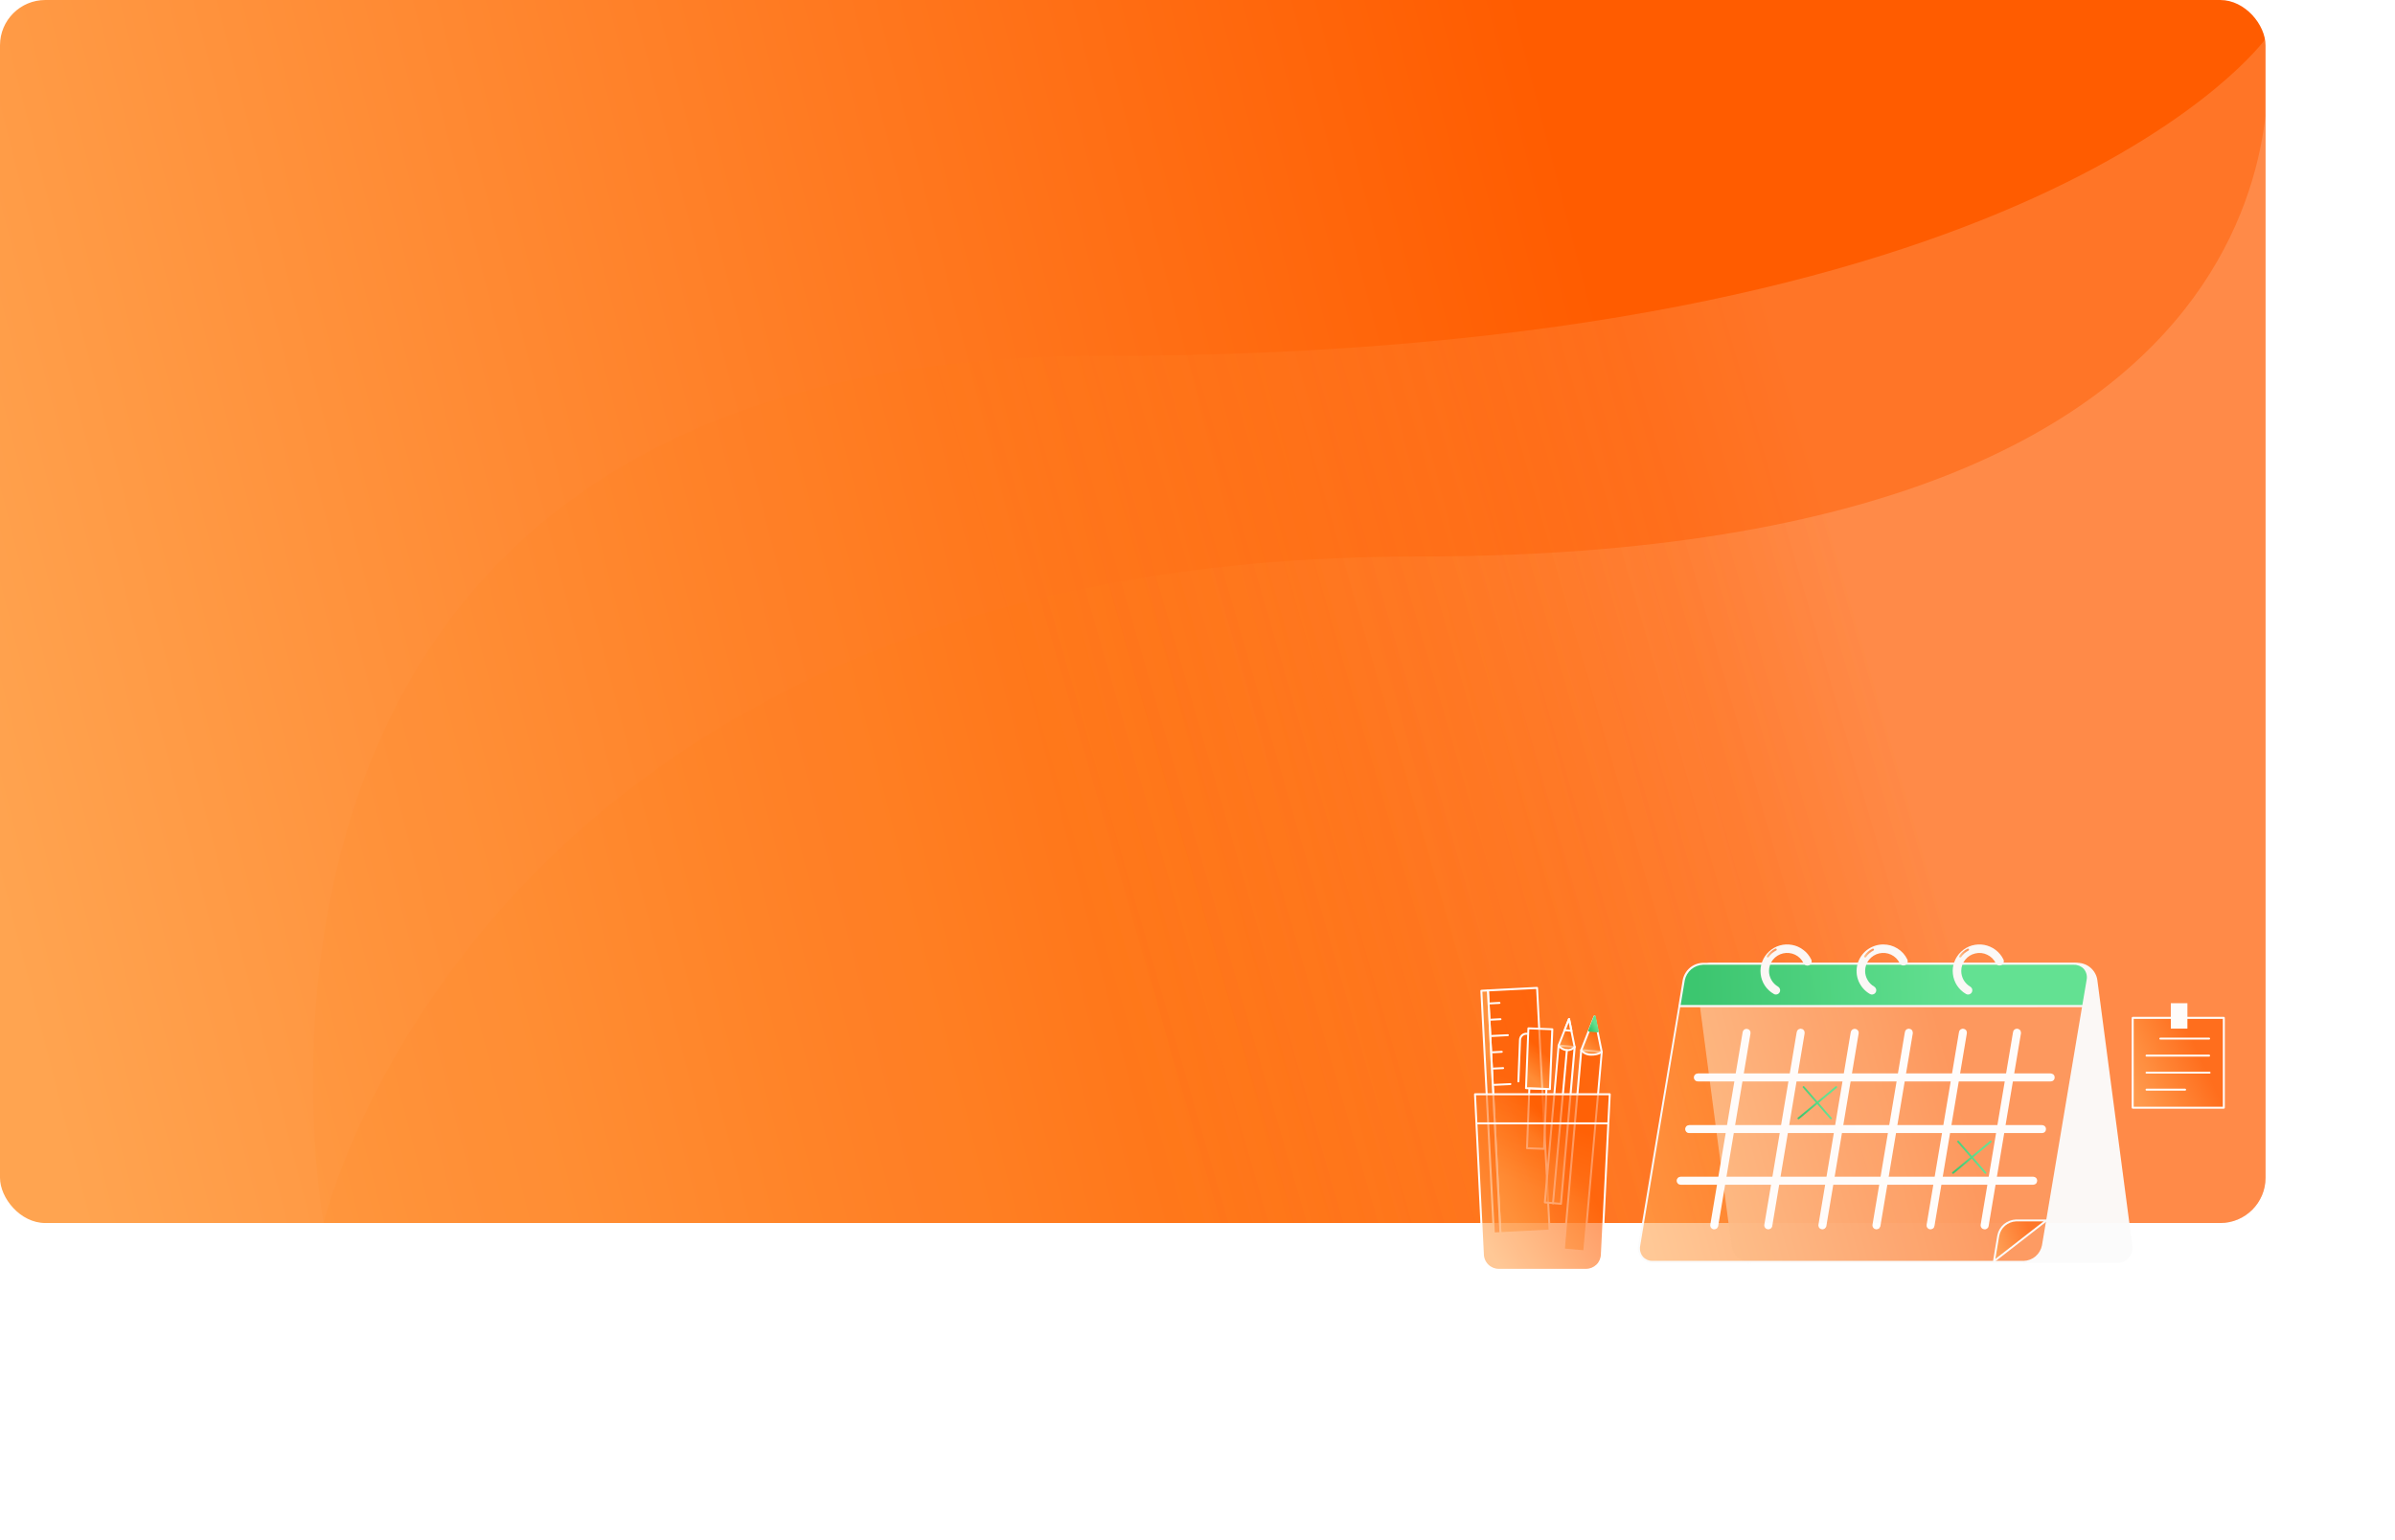 <svg width="370" height="238" viewBox="0 0 370 238" fill="none" xmlns="http://www.w3.org/2000/svg" xmlns:xlink="http://www.w3.org/1999/xlink">
	<desc>
			Created with Pixso.
	</desc>
	<defs>
		<filter id="filter_3_573_dd" x="198" y="99" width="172" height="139" filterUnits="userSpaceOnUse" color-interpolation-filters="sRGB">
			<feFlood flood-opacity="0" result="BackgroundImageFix"/>
			<feColorMatrix in="SourceAlpha" type="matrix" values="0 0 0 0 0 0 0 0 0 0 0 0 0 0 0 0 0 0 127 0" result="hardAlpha"/>
			<feMorphology radius="6" in="" result="BackgroundImageFix"/>
			<feOffset dx="1" dy="1"/>
			<feGaussianBlur stdDeviation="4.667"/>
			<feComposite in2="hardAlpha" operator="out" k2="-1" k3="1"/>
			<feColorMatrix type="matrix" values="0 0 0 0 0.784 0 0 0 0 0.784 0 0 0 0 0.784 0 0 0 0.15 0"/>
			<feBlend mode="normal" in2="BackgroundImageFix" result="effect_dropShadow_1"/>
			<feBlend mode="normal" in="SourceGraphic" in2="effect_dropShadow_1" result="shape"/>
		</filter>
		<clipPath id="clip3_573">
			<rect id="Calendar_Flatline 1" rx="0" width="131" height="98" transform="translate(217.5 118.5)" fill="white" fill-opacity="0"/>
		</clipPath>
		<linearGradient x1="-0" y1="141.181" x2="421.687" y2="33.018" id="paint_linear_3_560_0" gradientUnits="userSpaceOnUse">
			<stop stop-color="#FFA450"/>
			<stop offset="0.604" stop-color="#FF5C00"/>
		</linearGradient>
		<linearGradient x1="50" y1="142.699" x2="411.446" y2="37.97" id="paint_linear_3_561_0" gradientUnits="userSpaceOnUse">
			<stop offset="0.303" stop-color="#FF7A00" stop-opacity="0.102"/>
			<stop offset="0.641" stop-color="#FFFFFF" stop-opacity="0.259"/>
		</linearGradient>
		<linearGradient x1="50" y1="142.699" x2="411.446" y2="37.97" id="paint_linear_3_562_0" gradientUnits="userSpaceOnUse">
			<stop offset="0.303" stop-color="#FF7A00" stop-opacity="0.102"/>
			<stop offset="0.641" stop-color="#FFFFFF" stop-opacity="0.259"/>
		</linearGradient>
		<linearGradient x1="252.199" y1="184.019" x2="334.892" y2="161.381" id="paint_linear_3_577_0" gradientUnits="userSpaceOnUse">
			<stop stop-color="#FFA450"/>
			<stop offset="0.604" stop-color="#FF5C00"/>
		</linearGradient>
		<linearGradient x1="261.078" y1="152.53" x2="302.522" y2="151.077" id="paint_linear_3_579_0" gradientUnits="userSpaceOnUse">
			<stop stop-color="#37C871"/>
			<stop offset="1" stop-color="#5FE394"/>
		</linearGradient>
		<linearGradient x1="276.949" y1="170.455" x2="280.973" y2="169.318" id="paint_linear_3_602_0" gradientUnits="userSpaceOnUse">
			<stop stop-color="#37C871"/>
			<stop offset="1" stop-color="#5FE394"/>
		</linearGradient>
		<linearGradient x1="277.685" y1="170.455" x2="280.642" y2="169.317" id="paint_linear_3_603_0" gradientUnits="userSpaceOnUse">
			<stop stop-color="#37C871"/>
			<stop offset="1" stop-color="#5FE394"/>
		</linearGradient>
		<linearGradient x1="300.82" y1="178.878" x2="304.844" y2="177.738" id="paint_linear_3_604_0" gradientUnits="userSpaceOnUse">
			<stop stop-color="#37C871"/>
			<stop offset="1" stop-color="#5FE394"/>
		</linearGradient>
		<linearGradient x1="301.556" y1="178.881" x2="304.515" y2="177.743" id="paint_linear_3_605_0" gradientUnits="userSpaceOnUse">
			<stop stop-color="#37C871"/>
			<stop offset="1" stop-color="#5FE394"/>
		</linearGradient>
		<linearGradient x1="307.05" y1="192.314" x2="316.803" y2="188.708" id="paint_linear_3_606_0" gradientUnits="userSpaceOnUse">
			<stop stop-color="#FFA450"/>
			<stop offset="0.604" stop-color="#FF5C00"/>
		</linearGradient>
		<linearGradient x1="271.943" y1="146.619" x2="273.803" y2="145.827" id="paint_linear_3_611_0" gradientUnits="userSpaceOnUse">
			<stop stop-color="#FFA450"/>
			<stop offset="0.604" stop-color="#FF5C00"/>
		</linearGradient>
		<linearGradient x1="286.984" y1="146.622" x2="288.827" y2="145.835" id="paint_linear_3_612_0" gradientUnits="userSpaceOnUse">
			<stop stop-color="#FFA450"/>
			<stop offset="0.604" stop-color="#FF5C00"/>
		</linearGradient>
		<linearGradient x1="301.672" y1="146.622" x2="303.512" y2="145.834" id="paint_linear_3_613_0" gradientUnits="userSpaceOnUse">
			<stop stop-color="#FFA450"/>
			<stop offset="0.604" stop-color="#FF5C00"/>
		</linearGradient>
		<linearGradient x1="230.311" y1="180.073" x2="238.363" y2="158.147" id="paint_linear_3_614_0" gradientUnits="userSpaceOnUse">
			<stop stop-color="#FFA450"/>
			<stop offset="0.604" stop-color="#FF5C00"/>
		</linearGradient>
		<linearGradient x1="229.421" y1="161.454" x2="229.276" y2="183.003" id="paint_linear_3_616_0" gradientUnits="userSpaceOnUse">
			<stop stop-color="#FFA450"/>
			<stop offset="0.604" stop-color="#FF5C00"/>
		</linearGradient>
		<linearGradient x1="229.197" y1="154.047" x2="230.918" y2="154.004" id="paint_linear_3_618_0" gradientUnits="userSpaceOnUse">
			<stop stop-color="#FFA450"/>
			<stop offset="0.604" stop-color="#FF5C00"/>
		</linearGradient>
		<linearGradient x1="229.325" y1="156.565" x2="231.115" y2="156.52" id="paint_linear_3_620_0" gradientUnits="userSpaceOnUse">
			<stop stop-color="#FFA450"/>
			<stop offset="0.604" stop-color="#FF5C00"/>
		</linearGradient>
		<linearGradient x1="229.454" y1="159.068" x2="232.46" y2="158.997" id="paint_linear_3_622_0" gradientUnits="userSpaceOnUse">
			<stop stop-color="#FFA450"/>
			<stop offset="0.604" stop-color="#FF5C00"/>
		</linearGradient>
		<linearGradient x1="229.586" y1="161.6" x2="231.308" y2="161.559" id="paint_linear_3_624_0" gradientUnits="userSpaceOnUse">
			<stop stop-color="#FFA450"/>
			<stop offset="0.604" stop-color="#FF5C00"/>
		</linearGradient>
		<linearGradient x1="229.715" y1="164.118" x2="231.54" y2="164.075" id="paint_linear_3_626_0" gradientUnits="userSpaceOnUse">
			<stop stop-color="#FFA450"/>
			<stop offset="0.604" stop-color="#FF5C00"/>
		</linearGradient>
		<linearGradient x1="229.844" y1="166.624" x2="232.849" y2="166.553" id="paint_linear_3_628_0" gradientUnits="userSpaceOnUse">
			<stop stop-color="#FFA450"/>
			<stop offset="0.604" stop-color="#FF5C00"/>
		</linearGradient>
		<linearGradient x1="241.276" y1="184.295" x2="246.629" y2="166.997" id="paint_linear_3_630_0" gradientUnits="userSpaceOnUse">
			<stop stop-color="#FFA450"/>
			<stop offset="0.604" stop-color="#FF5C00"/>
		</linearGradient>
		<linearGradient x1="243.291" y1="160.497" x2="247.1" y2="157.115" id="paint_linear_3_632_0" gradientUnits="userSpaceOnUse">
			<stop stop-color="#FFA450"/>
			<stop offset="0.604" stop-color="#FF5C00"/>
		</linearGradient>
		<linearGradient x1="244.531" y1="157.707" x2="245.407" y2="157.194" id="paint_linear_3_634_0" gradientUnits="userSpaceOnUse">
			<stop stop-color="#37C871"/>
			<stop offset="1" stop-color="#5FE394"/>
		</linearGradient>
		<linearGradient x1="244.429" y1="157.768" x2="245.506" y2="157.188" id="paint_linear_3_635_0" gradientUnits="userSpaceOnUse">
			<stop stop-color="#37C871"/>
			<stop offset="1" stop-color="#5FE394"/>
		</linearGradient>
		<linearGradient x1="238.195" y1="178.687" x2="242.406" y2="165.074" id="paint_linear_3_636_0" gradientUnits="userSpaceOnUse">
			<stop stop-color="#FFA450"/>
			<stop offset="0.604" stop-color="#FF5C00"/>
		</linearGradient>
		<linearGradient x1="239.77" y1="160.076" x2="242.784" y2="157.321" id="paint_linear_3_638_0" gradientUnits="userSpaceOnUse">
			<stop stop-color="#FFA450"/>
			<stop offset="0.604" stop-color="#FF5C00"/>
		</linearGradient>
		<linearGradient x1="240.717" y1="157.838" x2="241.981" y2="156.797" id="paint_linear_3_640_0" gradientUnits="userSpaceOnUse">
			<stop stop-color="#FFA450"/>
			<stop offset="0.604" stop-color="#FF5C00"/>
		</linearGradient>
		<linearGradient x1="238.912" y1="178.969" x2="241.496" y2="165.425" id="paint_linear_3_642_0" gradientUnits="userSpaceOnUse">
			<stop stop-color="#FFA450"/>
			<stop offset="0.604" stop-color="#FF5C00"/>
		</linearGradient>
		<linearGradient x1="234.999" y1="174.1" x2="238.386" y2="168.93" id="paint_linear_3_644_0" gradientUnits="userSpaceOnUse">
			<stop stop-color="#FFA450"/>
			<stop offset="0.604" stop-color="#FF5C00"/>
		</linearGradient>
		<linearGradient x1="234.835" y1="164.827" x2="239.497" y2="159.707" id="paint_linear_3_646_0" gradientUnits="userSpaceOnUse">
			<stop stop-color="#FFA450"/>
			<stop offset="0.604" stop-color="#FF5C00"/>
		</linearGradient>
		<linearGradient x1="226.877" y1="188.372" x2="251.953" y2="172.842" id="paint_linear_3_649_0" gradientUnits="userSpaceOnUse">
			<stop stop-color="#FFA450"/>
			<stop offset="0.604" stop-color="#FF5C00"/>
		</linearGradient>
		<linearGradient x1="328.481" y1="166.67" x2="345.442" y2="158.724" id="paint_linear_3_652_0" gradientUnits="userSpaceOnUse">
			<stop stop-color="#FFA450"/>
			<stop offset="0.604" stop-color="#FF5C00"/>
		</linearGradient>
	</defs>
	<rect id="Rectangle 38" rx="7" width="350" height="189" fill="url(#paint_linear_3_560_0)" fill-opacity="1"/>
	<path id="Rectangle 39" d="M219 86C364 86 350 6 350 6L350 182C350 185.86 346.86 189 343 189L50 189C50 189 74 86 219 86Z" fill="url(#paint_linear_3_561_0)" fill-opacity="0.59" fill-rule="nonzero"/>
	<path id="Rectangle 40" d="M170 55C315 55 350 6 350 6L350 182C350 185.86 346.86 189 343 189L50 189C50 189 25 55 170 55Z" fill="url(#paint_linear_3_562_0)" fill-opacity="0.59" fill-rule="nonzero"/>
	<g opacity="0.97" filter="url(#filter_3_573_dd)">
		<rect id="Calendar_Flatline 1" rx="0" width="131" height="98" transform="translate(217.5 118.5)" fill="#FFFFFF" fill-opacity="0"/>
		<g clip-path="url(#clip3_573)">
			<path id="Vector" d="M320 147.93L263.43 147.93C263.11 147.92 262.79 147.98 262.5 148.11C262.21 148.24 261.95 148.43 261.73 148.67C261.52 148.91 261.37 149.2 261.28 149.5C261.2 149.81 261.18 150.13 261.23 150.45L266.64 191.5C266.75 192.19 267.09 192.82 267.62 193.28C268.14 193.74 268.81 194 269.51 194.02L326.08 194.02C326.4 194.03 326.72 193.96 327.01 193.84C327.3 193.71 327.56 193.52 327.78 193.27C327.99 193.03 328.14 192.75 328.23 192.44C328.31 192.13 328.33 191.81 328.28 191.5L322.87 150.45C322.76 149.76 322.42 149.13 321.89 148.67C321.37 148.21 320.7 147.94 320 147.93Z" fill="#FBFBFB" fill-opacity="1" fill-rule="nonzero"/>
			<path id="Vector" d="M326.08 194.17L269.51 194.17C268.78 194.15 268.07 193.87 267.52 193.39C266.97 192.9 266.61 192.24 266.5 191.52L261.09 150.47C261.03 150.13 261.06 149.78 261.15 149.46C261.25 149.13 261.41 148.82 261.63 148.56C261.86 148.31 262.14 148.12 262.45 147.98C262.76 147.85 263.1 147.78 263.43 147.79L320 147.79C320.73 147.81 321.43 148.08 321.98 148.56C322.53 149.04 322.9 149.7 323.01 150.42L328.42 191.47C328.48 191.81 328.45 192.15 328.36 192.48C328.26 192.81 328.1 193.11 327.88 193.37C327.65 193.63 327.37 193.83 327.06 193.97C326.75 194.1 326.42 194.17 326.08 194.17ZM263.43 148.07C263.14 148.07 262.84 148.12 262.57 148.24C262.3 148.36 262.05 148.53 261.85 148.75C261.66 148.98 261.52 149.25 261.43 149.53C261.35 149.82 261.33 150.12 261.37 150.42L266.79 191.47C266.89 192.12 267.21 192.72 267.71 193.16C268.21 193.6 268.85 193.85 269.51 193.86L326.08 193.86C326.37 193.87 326.67 193.81 326.94 193.7C327.21 193.58 327.46 193.4 327.65 193.18C327.85 192.95 328 192.68 328.08 192.4C328.16 192.11 328.18 191.8 328.14 191.5L322.72 150.46C322.62 149.8 322.3 149.2 321.8 148.77C321.3 148.33 320.66 148.08 320 148.06L263.43 148.07Z" fill="#FBFBFB" fill-opacity="1" fill-rule="nonzero"/>
			<path id="Vector" d="M258.46 154.47L320.83 154.47L314.61 191.5C314.47 192.19 314.11 192.82 313.57 193.28C313.03 193.74 312.35 194 311.64 194.02L254.35 194.02C254.04 194.03 253.72 193.97 253.43 193.84C253.14 193.71 252.88 193.52 252.68 193.28C252.47 193.03 252.33 192.75 252.25 192.44C252.18 192.13 252.17 191.81 252.24 191.5L258.46 154.47Z" fill="url(#paint_linear_3_577_0)" fill-opacity="0.62" fill-rule="nonzero"/>
			<path id="Vector" d="M311.65 194.17L254.35 194.17C254.02 194.18 253.69 194.12 253.38 193.98C253.07 193.85 252.8 193.64 252.58 193.39C252.36 193.13 252.21 192.82 252.12 192.49C252.04 192.16 252.03 191.81 252.09 191.47L258.31 154.44C258.32 154.41 258.34 154.38 258.36 154.35C258.39 154.33 258.42 154.32 258.46 154.32L320.83 154.32C320.85 154.32 320.87 154.32 320.89 154.33C320.91 154.34 320.93 154.35 320.95 154.37C320.96 154.39 320.97 154.41 320.97 154.43C320.98 154.45 320.98 154.47 320.98 154.49L314.75 191.52C314.61 192.25 314.23 192.9 313.66 193.39C313.1 193.87 312.39 194.14 311.65 194.17ZM258.57 154.62L252.39 191.52C252.33 191.82 252.34 192.12 252.41 192.41C252.49 192.7 252.62 192.97 252.81 193.2C253 193.41 253.24 193.58 253.51 193.7C253.78 193.81 254.06 193.86 254.35 193.85L311.65 193.85C312.32 193.83 312.96 193.58 313.47 193.15C313.98 192.71 314.33 192.11 314.46 191.46L320.65 154.6L258.57 154.62Z" fill="#FBFBFB" fill-opacity="1" fill-rule="nonzero"/>
			<path id="Vector" d="M262.09 147.93L319.38 147.93C319.7 147.92 320.02 147.98 320.31 148.11C320.6 148.24 320.86 148.43 321.06 148.67C321.26 148.92 321.41 149.2 321.49 149.51C321.56 149.82 321.56 150.14 321.5 150.45L320.84 154.46L258.47 154.46L259.13 150.45C259.26 149.75 259.63 149.13 260.16 148.67C260.7 148.21 261.38 147.95 262.09 147.93Z" fill="url(#paint_linear_3_579_0)" fill-opacity="1" fill-rule="nonzero"/>
			<path id="Vector" d="M320.82 154.61L258.45 154.61C258.43 154.61 258.41 154.61 258.39 154.6C258.37 154.59 258.35 154.57 258.34 154.56C258.32 154.54 258.31 154.52 258.31 154.5C258.3 154.48 258.3 154.46 258.3 154.44L258.96 150.43C259.11 149.7 259.5 149.04 260.06 148.56C260.63 148.08 261.35 147.81 262.09 147.79L319.38 147.79C319.72 147.78 320.05 147.85 320.36 147.99C320.67 148.12 320.94 148.32 321.16 148.57C321.38 148.84 321.53 149.15 321.62 149.48C321.7 149.81 321.71 150.16 321.65 150.49L320.99 154.5C320.98 154.54 320.96 154.57 320.93 154.59C320.9 154.61 320.86 154.62 320.82 154.61ZM258.64 154.31L320.7 154.31L321.36 150.43C321.42 150.13 321.41 149.83 321.34 149.54C321.26 149.25 321.13 148.98 320.94 148.75C320.75 148.54 320.51 148.37 320.24 148.25C319.97 148.14 319.68 148.08 319.39 148.09L262.09 148.09C261.42 148.12 260.78 148.37 260.27 148.8C259.76 149.24 259.41 149.84 259.28 150.49L258.64 154.31Z" fill="#FBFBFB" fill-opacity="1" fill-rule="nonzero"/>
			<path id="Vector" d="M263.83 188.51L263.8 188.51C263.78 188.51 263.76 188.5 263.75 188.49C263.73 188.48 263.72 188.47 263.71 188.45C263.69 188.44 263.69 188.42 263.68 188.4C263.68 188.38 263.68 188.36 263.68 188.34L268.68 158.58C268.68 158.54 268.71 158.5 268.74 158.48C268.77 158.46 268.81 158.45 268.85 158.46C268.89 158.46 268.93 158.48 268.95 158.52C268.97 158.55 268.98 158.59 268.97 158.63L263.98 188.39C263.97 188.42 263.95 188.46 263.93 188.48C263.9 188.5 263.86 188.51 263.83 188.51Z" fill="#FBFBFB" fill-opacity="1" fill-rule="nonzero"/>
			<path id="Vector" d="M272.18 188.51L272.16 188.51C272.14 188.51 272.12 188.5 272.1 188.49C272.09 188.48 272.07 188.47 272.06 188.45C272.05 188.44 272.04 188.42 272.03 188.4C272.03 188.38 272.03 188.36 272.03 188.34L277.03 158.58C277.03 158.56 277.04 158.54 277.05 158.52C277.06 158.5 277.07 158.48 277.09 158.47C277.1 158.45 277.12 158.44 277.15 158.44C277.17 158.43 277.19 158.43 277.21 158.44C277.23 158.44 277.25 158.45 277.27 158.46C277.29 158.47 277.3 158.49 277.31 158.5C277.32 158.52 277.33 158.54 277.33 158.57C277.34 158.59 277.34 158.61 277.33 158.63L272.33 188.39C272.32 188.42 272.31 188.46 272.28 188.48C272.25 188.5 272.22 188.51 272.18 188.51Z" fill="#FBFBFB" fill-opacity="1" fill-rule="nonzero"/>
			<path id="Vector" d="M280.54 188.51L280.51 188.51C280.49 188.51 280.48 188.5 280.46 188.49C280.44 188.48 280.43 188.47 280.42 188.45C280.4 188.44 280.4 188.42 280.39 188.4C280.39 188.38 280.39 188.36 280.39 188.34L285.38 158.58C285.39 158.54 285.41 158.5 285.45 158.48C285.48 158.46 285.52 158.45 285.56 158.46C285.58 158.46 285.6 158.47 285.61 158.48C285.63 158.49 285.65 158.5 285.66 158.52C285.67 158.53 285.68 158.55 285.68 158.57C285.69 158.59 285.69 158.61 285.68 158.63L280.69 188.39C280.68 188.42 280.66 188.46 280.63 188.48C280.6 188.5 280.57 188.51 280.54 188.51Z" fill="#FBFBFB" fill-opacity="1" fill-rule="nonzero"/>
			<path id="Vector" d="M288.89 188.51L288.87 188.51C288.85 188.51 288.83 188.5 288.81 188.49C288.79 188.48 288.78 188.47 288.77 188.45C288.76 188.44 288.75 188.42 288.74 188.4C288.74 188.38 288.74 188.36 288.74 188.34L293.74 158.58C293.74 158.56 293.75 158.54 293.76 158.52C293.76 158.5 293.78 158.48 293.79 158.47C293.81 158.45 293.83 158.44 293.85 158.44C293.87 158.43 293.9 158.43 293.92 158.44C293.94 158.44 293.96 158.45 293.98 158.46C293.99 158.47 294.01 158.49 294.02 158.5C294.03 158.52 294.04 158.54 294.04 158.57C294.04 158.59 294.04 158.61 294.04 158.63L289.04 188.39C289.03 188.42 289.01 188.46 288.99 188.48C288.96 188.5 288.93 188.51 288.89 188.51Z" fill="#FBFBFB" fill-opacity="1" fill-rule="nonzero"/>
			<path id="Vector" d="M297.24 188.51L297.22 188.51C297.2 188.51 297.18 188.5 297.17 188.49C297.15 188.48 297.13 188.47 297.12 188.45C297.11 188.44 297.1 188.42 297.1 188.4C297.09 188.38 297.09 188.36 297.1 188.34L302.1 158.58C302.1 158.56 302.1 158.54 302.11 158.52C302.12 158.5 302.13 158.48 302.15 158.47C302.17 158.45 302.19 158.44 302.21 158.44C302.23 158.43 302.25 158.43 302.27 158.44C302.29 158.44 302.31 158.45 302.33 158.46C302.35 158.47 302.37 158.49 302.38 158.5C302.39 158.52 302.4 158.54 302.4 158.57C302.4 158.59 302.4 158.61 302.39 158.63L297.39 188.39C297.39 188.42 297.37 188.46 297.34 188.48C297.31 188.5 297.28 188.51 297.24 188.51Z" fill="#FBFBFB" fill-opacity="1" fill-rule="nonzero"/>
			<path id="Vector" d="M305.6 188.51L305.57 188.51C305.55 188.51 305.54 188.5 305.52 188.49C305.5 188.48 305.49 188.47 305.48 188.45C305.47 188.44 305.46 188.42 305.45 188.4C305.45 188.38 305.45 188.36 305.45 188.34L310.45 158.58C310.45 158.56 310.45 158.54 310.46 158.52C310.47 158.5 310.49 158.48 310.5 158.47C310.52 158.45 310.54 158.44 310.56 158.44C310.58 158.43 310.6 158.43 310.62 158.44C310.65 158.44 310.67 158.45 310.68 158.46C310.7 158.47 310.72 158.49 310.73 158.5C310.74 158.52 310.75 158.54 310.75 158.57C310.75 158.59 310.75 158.61 310.75 158.63L305.76 188.39C305.76 188.43 305.74 188.46 305.71 188.48C305.68 188.51 305.64 188.52 305.6 188.51Z" fill="#FBFBFB" fill-opacity="1" fill-rule="nonzero"/>
			<path id="Vector" d="M263.8 188.51C263.78 188.51 263.76 188.5 263.75 188.49C263.73 188.48 263.72 188.47 263.71 188.45C263.69 188.44 263.69 188.42 263.68 188.4C263.68 188.38 263.68 188.36 263.68 188.34L268.68 158.58C268.68 158.54 268.71 158.5 268.74 158.48C268.77 158.46 268.81 158.45 268.85 158.46C268.89 158.46 268.93 158.48 268.95 158.52C268.97 158.55 268.98 158.59 268.97 158.63L263.98 188.39C263.97 188.42 263.95 188.46 263.93 188.48C263.9 188.5 263.86 188.51 263.83 188.51L263.8 188.51Z" stroke="#FFFFFF" stroke-opacity="1" stroke-width="0.934" stroke-linejoin="round"/>
			<path id="Vector" d="M272.16 188.51C272.14 188.51 272.12 188.5 272.1 188.49C272.09 188.48 272.07 188.47 272.06 188.45C272.05 188.44 272.04 188.42 272.03 188.4C272.03 188.38 272.03 188.36 272.03 188.34L277.03 158.58C277.03 158.56 277.04 158.54 277.05 158.52C277.06 158.5 277.07 158.48 277.09 158.47C277.1 158.45 277.12 158.44 277.15 158.44C277.17 158.43 277.19 158.43 277.21 158.44C277.23 158.44 277.25 158.45 277.27 158.46C277.29 158.47 277.3 158.49 277.31 158.5C277.32 158.52 277.33 158.54 277.33 158.57C277.34 158.59 277.34 158.61 277.33 158.63L272.33 188.39C272.32 188.42 272.31 188.46 272.28 188.48C272.25 188.5 272.22 188.51 272.18 188.51L272.16 188.51Z" stroke="#FFFFFF" stroke-opacity="1" stroke-width="0.934" stroke-linejoin="round"/>
			<path id="Vector" d="M280.51 188.51C280.49 188.51 280.48 188.5 280.46 188.49C280.44 188.48 280.43 188.47 280.42 188.45C280.4 188.44 280.4 188.42 280.39 188.4C280.39 188.38 280.39 188.36 280.39 188.34L285.38 158.58C285.39 158.54 285.41 158.5 285.45 158.48C285.48 158.46 285.52 158.45 285.56 158.46C285.58 158.46 285.6 158.47 285.61 158.48C285.63 158.49 285.65 158.5 285.66 158.52C285.67 158.53 285.68 158.55 285.68 158.57C285.69 158.59 285.69 158.61 285.68 158.63L280.69 188.39C280.68 188.42 280.66 188.46 280.63 188.48C280.6 188.5 280.57 188.51 280.54 188.51L280.51 188.51Z" stroke="#FFFFFF" stroke-opacity="1" stroke-width="0.934" stroke-linejoin="round"/>
			<path id="Vector" d="M288.87 188.51C288.85 188.51 288.83 188.5 288.81 188.49C288.79 188.48 288.78 188.47 288.77 188.45C288.76 188.44 288.75 188.42 288.74 188.4C288.74 188.38 288.74 188.36 288.74 188.34L293.74 158.58C293.74 158.56 293.75 158.54 293.76 158.52C293.76 158.5 293.78 158.48 293.79 158.47C293.81 158.45 293.83 158.44 293.85 158.44C293.87 158.43 293.9 158.43 293.92 158.44C293.94 158.44 293.96 158.45 293.98 158.46C293.99 158.47 294.01 158.49 294.02 158.5C294.03 158.52 294.04 158.54 294.04 158.57C294.04 158.59 294.04 158.61 294.04 158.63L289.04 188.39C289.03 188.42 289.01 188.46 288.99 188.48C288.96 188.5 288.93 188.51 288.89 188.51L288.87 188.51Z" stroke="#FFFFFF" stroke-opacity="1" stroke-width="0.934" stroke-linejoin="round"/>
			<path id="Vector" d="M297.22 188.51C297.2 188.51 297.18 188.5 297.17 188.49C297.15 188.48 297.13 188.47 297.12 188.45C297.11 188.44 297.1 188.42 297.1 188.4C297.09 188.38 297.09 188.36 297.1 188.34L302.1 158.58C302.1 158.56 302.1 158.54 302.11 158.52C302.12 158.5 302.13 158.48 302.15 158.47C302.17 158.45 302.19 158.44 302.21 158.44C302.23 158.43 302.25 158.43 302.27 158.44C302.29 158.44 302.31 158.45 302.33 158.46C302.35 158.47 302.37 158.49 302.38 158.5C302.39 158.52 302.4 158.54 302.4 158.57C302.4 158.59 302.4 158.61 302.39 158.63L297.39 188.39C297.39 188.42 297.37 188.46 297.34 188.48C297.31 188.5 297.28 188.51 297.24 188.51L297.22 188.51Z" stroke="#FFFFFF" stroke-opacity="1" stroke-width="0.934" stroke-linejoin="round"/>
			<path id="Vector" d="M305.57 188.51C305.55 188.51 305.54 188.5 305.52 188.49C305.5 188.48 305.49 188.47 305.48 188.45C305.47 188.44 305.46 188.42 305.45 188.4C305.45 188.38 305.45 188.36 305.45 188.34L310.45 158.58C310.45 158.56 310.45 158.54 310.46 158.52C310.47 158.5 310.49 158.48 310.5 158.47C310.52 158.45 310.54 158.44 310.56 158.44C310.58 158.43 310.6 158.43 310.62 158.44C310.65 158.44 310.67 158.45 310.68 158.46C310.7 158.47 310.72 158.49 310.73 158.5C310.74 158.52 310.75 158.54 310.75 158.57C310.75 158.59 310.75 158.61 310.75 158.63L305.76 188.39C305.76 188.43 305.74 188.46 305.71 188.48C305.68 188.51 305.64 188.52 305.6 188.51L305.57 188.51Z" stroke="#FFFFFF" stroke-opacity="1" stroke-width="0.934" stroke-linejoin="round"/>
			<path id="Vector" d="M315.79 165.65L261.32 165.65C261.3 165.66 261.27 165.65 261.25 165.65C261.23 165.64 261.21 165.63 261.2 165.62C261.18 165.6 261.17 165.59 261.16 165.57C261.15 165.55 261.14 165.53 261.14 165.5C261.14 165.48 261.15 165.46 261.16 165.44C261.17 165.42 261.18 165.4 261.2 165.39C261.21 165.38 261.23 165.36 261.25 165.36C261.27 165.35 261.3 165.35 261.32 165.35L315.79 165.35C315.81 165.35 315.83 165.35 315.85 165.36C315.87 165.36 315.89 165.38 315.91 165.39C315.93 165.4 315.94 165.42 315.95 165.44C315.96 165.46 315.96 165.48 315.96 165.5C315.96 165.53 315.96 165.55 315.95 165.57C315.94 165.59 315.93 165.6 315.91 165.62C315.89 165.63 315.87 165.64 315.85 165.65C315.83 165.65 315.81 165.66 315.79 165.65Z" fill="#FBFBFB" fill-opacity="1" fill-rule="nonzero"/>
			<path id="Vector" d="M314.45 173.63L259.98 173.63C259.96 173.64 259.93 173.63 259.91 173.63C259.89 173.62 259.87 173.61 259.86 173.6C259.84 173.58 259.83 173.57 259.82 173.55C259.81 173.53 259.8 173.51 259.8 173.48C259.8 173.46 259.81 173.44 259.82 173.42C259.83 173.4 259.84 173.38 259.86 173.37C259.87 173.35 259.89 173.34 259.91 173.34C259.93 173.33 259.96 173.33 259.98 173.33L314.45 173.33C314.47 173.33 314.49 173.33 314.51 173.34C314.53 173.34 314.55 173.35 314.57 173.37C314.59 173.38 314.6 173.4 314.61 173.42C314.62 173.44 314.62 173.46 314.62 173.48C314.62 173.51 314.62 173.53 314.61 173.55C314.6 173.57 314.59 173.58 314.57 173.6C314.55 173.61 314.53 173.62 314.51 173.63C314.49 173.63 314.47 173.64 314.45 173.63Z" fill="#FBFBFB" fill-opacity="1" fill-rule="nonzero"/>
			<path id="Vector" d="M313.11 181.62L258.64 181.62C258.6 181.62 258.56 181.6 258.53 181.57C258.5 181.54 258.49 181.5 258.49 181.46C258.49 181.42 258.5 181.39 258.53 181.36C258.56 181.33 258.6 181.31 258.64 181.31L313.11 181.31C313.15 181.31 313.19 181.33 313.22 181.36C313.24 181.39 313.26 181.42 313.26 181.46C313.26 181.5 313.24 181.54 313.22 181.57C313.19 181.6 313.15 181.62 313.11 181.62Z" fill="#FBFBFB" fill-opacity="1" fill-rule="nonzero"/>
			<path id="Vector" d="M261.32 165.5L315.79 165.5" stroke="#FFFFFF" stroke-opacity="1" stroke-width="0.934" stroke-linejoin="round" stroke-linecap="round"/>
			<path id="Vector" d="M261.32 165.65C261.3 165.66 261.27 165.65 261.25 165.65C261.23 165.64 261.21 165.63 261.2 165.62C261.18 165.6 261.17 165.59 261.16 165.57C261.15 165.55 261.14 165.53 261.14 165.5C261.14 165.48 261.15 165.46 261.16 165.44C261.17 165.42 261.18 165.4 261.2 165.39C261.21 165.38 261.23 165.36 261.25 165.36C261.27 165.35 261.3 165.35 261.32 165.35L315.79 165.35C315.81 165.35 315.83 165.35 315.85 165.36C315.87 165.36 315.89 165.38 315.91 165.39C315.93 165.4 315.94 165.42 315.95 165.44C315.96 165.46 315.96 165.48 315.96 165.5C315.96 165.53 315.96 165.55 315.95 165.57C315.94 165.59 315.93 165.6 315.91 165.62C315.89 165.63 315.87 165.64 315.85 165.65C315.83 165.65 315.81 165.66 315.79 165.65L261.32 165.65Z" stroke="#FFFFFF" stroke-opacity="1" stroke-width="0.934" stroke-linejoin="round"/>
			<path id="Vector" d="M259.98 173.49L314.45 173.49" stroke="#FFFFFF" stroke-opacity="1" stroke-width="0.934" stroke-linejoin="round" stroke-linecap="round"/>
			<path id="Vector" d="M259.98 173.63C259.96 173.64 259.93 173.63 259.91 173.63C259.89 173.62 259.87 173.61 259.86 173.6C259.84 173.58 259.83 173.57 259.82 173.55C259.81 173.53 259.8 173.51 259.8 173.48C259.8 173.46 259.81 173.44 259.82 173.42C259.83 173.4 259.84 173.38 259.86 173.37C259.87 173.35 259.89 173.34 259.91 173.34C259.93 173.33 259.96 173.33 259.98 173.33L314.45 173.33C314.47 173.33 314.49 173.33 314.51 173.34C314.53 173.34 314.55 173.35 314.57 173.37C314.59 173.38 314.6 173.4 314.61 173.42C314.62 173.44 314.62 173.46 314.62 173.48C314.62 173.51 314.62 173.53 314.61 173.55C314.6 173.57 314.59 173.58 314.57 173.6C314.55 173.61 314.53 173.62 314.51 173.63C314.49 173.63 314.47 173.64 314.45 173.63L259.98 173.63Z" stroke="#FFFFFF" stroke-opacity="1" stroke-width="0.934" stroke-linejoin="round"/>
			<path id="Vector" d="M258.64 181.46L313.11 181.46" stroke="#FFFFFF" stroke-opacity="1" stroke-width="0.934" stroke-linejoin="round" stroke-linecap="round"/>
			<path id="Vector" d="M258.64 181.62C258.6 181.62 258.56 181.6 258.53 181.57C258.5 181.54 258.49 181.5 258.49 181.46C258.49 181.42 258.5 181.39 258.53 181.36C258.56 181.33 258.6 181.31 258.64 181.31L313.11 181.31C313.15 181.31 313.19 181.33 313.22 181.36C313.24 181.39 313.26 181.42 313.26 181.46C313.26 181.5 313.24 181.54 313.22 181.57C313.19 181.6 313.15 181.62 313.11 181.62L258.64 181.62Z" stroke="#FFFFFF" stroke-opacity="1" stroke-width="0.934" stroke-linejoin="round"/>
			<path id="Vector" d="M276.84 171.97C276.82 171.97 276.8 171.96 276.78 171.96C276.76 171.95 276.74 171.93 276.73 171.92C276.7 171.88 276.69 171.85 276.69 171.81C276.7 171.77 276.72 171.73 276.75 171.71L282.57 166.88C282.6 166.86 282.64 166.84 282.68 166.85C282.72 166.85 282.76 166.87 282.78 166.9C282.81 166.93 282.82 166.97 282.81 167.01C282.81 167.05 282.79 167.09 282.76 167.11L276.94 171.94C276.91 171.96 276.88 171.97 276.84 171.97Z" fill="url(#paint_linear_3_602_0)" fill-opacity="1" fill-rule="nonzero"/>
			<path id="Vector" d="M281.85 171.97C281.83 171.97 281.81 171.96 281.79 171.96C281.77 171.95 281.76 171.93 281.74 171.92L277.54 167.09C277.51 167.07 277.49 167.03 277.49 166.99C277.49 166.95 277.51 166.91 277.54 166.88C277.55 166.87 277.57 166.86 277.59 166.85C277.61 166.85 277.63 166.85 277.65 166.85C277.67 166.85 277.69 166.85 277.7 166.86C277.72 166.87 277.74 166.89 277.75 166.9L281.95 171.72C281.98 171.75 282 171.79 282 171.83C282 171.87 281.98 171.9 281.95 171.93C281.94 171.94 281.92 171.95 281.91 171.96C281.89 171.97 281.87 171.97 281.85 171.97Z" fill="url(#paint_linear_3_603_0)" fill-opacity="1" fill-rule="nonzero"/>
			<path id="Vector" d="M300.71 180.39C300.69 180.39 300.67 180.39 300.65 180.38C300.63 180.37 300.61 180.36 300.6 180.34C300.58 180.32 300.57 180.31 300.57 180.29C300.56 180.27 300.56 180.25 300.56 180.23C300.57 180.21 300.57 180.19 300.58 180.17C300.59 180.16 300.6 180.14 300.62 180.13L306.43 175.31C306.44 175.29 306.46 175.28 306.48 175.27C306.5 175.27 306.52 175.26 306.54 175.26C306.56 175.26 306.58 175.27 306.6 175.28C306.62 175.29 306.64 175.3 306.65 175.32C306.66 175.33 306.67 175.35 306.68 175.37C306.69 175.39 306.69 175.41 306.68 175.43C306.68 175.45 306.67 175.47 306.66 175.49C306.65 175.51 306.64 175.53 306.62 175.54L300.82 180.36C300.79 180.38 300.75 180.4 300.71 180.39Z" fill="url(#paint_linear_3_604_0)" fill-opacity="1" fill-rule="nonzero"/>
			<path id="Vector" d="M305.73 180.39C305.7 180.39 305.68 180.39 305.66 180.38C305.64 180.37 305.63 180.36 305.61 180.34L301.41 175.52C301.38 175.49 301.37 175.45 301.37 175.41C301.37 175.37 301.38 175.34 301.41 175.31C301.44 175.28 301.48 175.27 301.52 175.27C301.56 175.28 301.6 175.29 301.62 175.32L305.82 180.14C305.85 180.17 305.87 180.21 305.87 180.25C305.87 180.29 305.85 180.33 305.82 180.36C305.8 180.38 305.76 180.39 305.73 180.39Z" fill="url(#paint_linear_3_605_0)" fill-opacity="1" fill-rule="nonzero"/>
			<path id="Vector" d="M307.04 193.9L315.14 187.6L310.46 187.6C309.8 187.63 309.17 187.87 308.67 188.3C308.17 188.72 307.83 189.3 307.71 189.95L307.04 193.9Z" fill="url(#paint_linear_3_606_0)" fill-opacity="0.62" fill-rule="nonzero"/>
			<path id="Vector" d="M307.04 194.06C307.02 194.06 306.99 194.05 306.97 194.04C306.94 194.02 306.92 194 306.91 193.97C306.9 193.94 306.89 193.91 306.9 193.88L307.56 189.92C307.69 189.24 308.04 188.63 308.57 188.18C309.1 187.74 309.76 187.48 310.45 187.45L315.13 187.45C315.17 187.45 315.2 187.46 315.22 187.48C315.25 187.5 315.27 187.53 315.28 187.56C315.29 187.59 315.29 187.62 315.28 187.65C315.27 187.68 315.25 187.7 315.23 187.72L307.13 194.02C307.11 194.04 307.08 194.05 307.04 194.06ZM310.46 187.75C309.84 187.78 309.24 188.01 308.77 188.41C308.3 188.81 307.98 189.36 307.86 189.97L307.26 193.55L314.71 187.75L310.46 187.75Z" fill="#FBFBFB" fill-opacity="1" fill-rule="nonzero"/>
			<path id="Vector" d="M303.05 152.69C302.93 152.69 302.82 152.66 302.72 152.6C302.16 152.28 301.69 151.83 301.34 151.3C300.99 150.76 300.77 150.15 300.7 149.51C300.62 148.87 300.7 148.23 300.93 147.63C301.15 147.03 301.51 146.49 301.99 146.05C302.46 145.61 303.03 145.29 303.64 145.11C304.26 144.94 304.91 144.9 305.55 145.02C306.18 145.14 306.78 145.4 307.29 145.79C307.8 146.18 308.22 146.68 308.5 147.25C308.58 147.41 308.59 147.59 308.53 147.76C308.48 147.92 308.35 148.06 308.2 148.13C308.04 148.21 307.86 148.22 307.69 148.17C307.53 148.11 307.39 147.99 307.31 147.83C307.04 147.26 306.57 146.81 306 146.54C305.43 146.26 304.78 146.19 304.16 146.34C303.54 146.48 302.99 146.82 302.6 147.32C302.2 147.81 301.99 148.42 301.99 149.05C301.99 149.54 302.12 150.02 302.36 150.45C302.61 150.87 302.96 151.22 303.38 151.47C303.51 151.54 303.6 151.66 303.66 151.79C303.71 151.92 303.72 152.07 303.68 152.21C303.65 152.34 303.56 152.47 303.45 152.55C303.34 152.64 303.2 152.69 303.05 152.69L303.05 152.69Z" fill="#FBFBFB" fill-opacity="1" fill-rule="nonzero"/>
			<path id="Vector" d="M288.2 152.69C288.09 152.69 287.97 152.66 287.87 152.6C287.09 152.15 286.48 151.45 286.13 150.62C285.78 149.78 285.73 148.86 285.96 147.99C286.2 147.11 286.72 146.34 287.44 145.79C288.16 145.25 289.04 144.95 289.95 144.95C290.72 144.95 291.48 145.16 292.13 145.57C292.79 145.97 293.32 146.56 293.65 147.25C293.73 147.4 293.74 147.59 293.69 147.75C293.63 147.92 293.51 148.05 293.35 148.13C293.19 148.2 293.01 148.22 292.85 148.16C292.68 148.1 292.54 147.98 292.47 147.83C292.19 147.26 291.73 146.8 291.15 146.53C290.58 146.26 289.93 146.19 289.32 146.33C288.7 146.47 288.15 146.82 287.75 147.31C287.35 147.8 287.14 148.42 287.14 149.05C287.14 149.54 287.27 150.02 287.52 150.44C287.76 150.87 288.11 151.22 288.54 151.46C288.66 151.54 288.76 151.65 288.81 151.78C288.87 151.91 288.88 152.06 288.84 152.2C288.8 152.34 288.72 152.46 288.61 152.55C288.49 152.64 288.35 152.68 288.21 152.69L288.2 152.69Z" fill="#FBFBFB" fill-opacity="1" fill-rule="nonzero"/>
			<path id="Vector" d="M273.36 152.69C273.24 152.69 273.13 152.66 273.03 152.6C272.47 152.28 271.99 151.83 271.64 151.3C271.29 150.76 271.07 150.15 271 149.51C270.93 148.87 271 148.23 271.23 147.63C271.45 147.03 271.82 146.48 272.29 146.05C272.76 145.61 273.33 145.29 273.95 145.11C274.56 144.93 275.22 144.9 275.85 145.02C276.48 145.13 277.08 145.4 277.59 145.79C278.11 146.17 278.52 146.68 278.8 147.25C278.85 147.33 278.87 147.42 278.88 147.5C278.89 147.59 278.88 147.68 278.85 147.76C278.82 147.85 278.78 147.92 278.72 147.99C278.66 148.06 278.59 148.11 278.51 148.15C278.43 148.19 278.35 148.21 278.26 148.22C278.17 148.22 278.08 148.21 278 148.18C277.91 148.15 277.84 148.1 277.77 148.04C277.71 147.98 277.66 147.91 277.62 147.83C277.34 147.26 276.88 146.8 276.31 146.53C275.73 146.26 275.08 146.19 274.47 146.33C273.85 146.47 273.29 146.82 272.9 147.31C272.5 147.81 272.29 148.42 272.29 149.05C272.29 149.54 272.42 150.02 272.67 150.45C272.91 150.87 273.26 151.22 273.69 151.47C273.81 151.54 273.91 151.66 273.96 151.79C274.02 151.92 274.03 152.07 273.99 152.21C273.95 152.34 273.87 152.47 273.76 152.55C273.64 152.64 273.5 152.69 273.36 152.69L273.36 152.69Z" fill="#FBFBFB" fill-opacity="1" fill-rule="nonzero"/>
			<path id="Vector" d="M272.1 146.97C272.08 146.97 272.05 146.96 272.02 146.95C271.98 146.92 271.96 146.89 271.94 146.84C271.93 146.8 271.94 146.76 271.96 146.72C272.28 146.24 272.71 145.86 273.23 145.61C273.25 145.59 273.27 145.59 273.29 145.58C273.32 145.58 273.34 145.58 273.36 145.59C273.39 145.59 273.41 145.61 273.43 145.62C273.44 145.64 273.46 145.65 273.47 145.67C273.48 145.7 273.48 145.72 273.48 145.74C273.48 145.77 273.48 145.79 273.47 145.81C273.46 145.83 273.45 145.85 273.43 145.87C273.41 145.88 273.39 145.89 273.37 145.9C272.92 146.13 272.53 146.47 272.25 146.89C272.23 146.91 272.21 146.93 272.19 146.94C272.16 146.96 272.13 146.97 272.1 146.97Z" fill="url(#paint_linear_3_611_0)" fill-opacity="0.62" fill-rule="nonzero"/>
			<path id="Vector" d="M287.14 146.97C287.11 146.96 287.09 146.96 287.06 146.94C287.04 146.93 287.01 146.91 287 146.88C286.99 146.86 286.98 146.83 286.98 146.8C286.98 146.77 286.99 146.74 287 146.72C287.32 146.24 287.76 145.85 288.28 145.61C288.31 145.59 288.36 145.59 288.4 145.6C288.44 145.62 288.47 145.64 288.49 145.68C288.5 145.7 288.51 145.72 288.51 145.75C288.51 145.77 288.51 145.79 288.5 145.81C288.49 145.83 288.48 145.85 288.47 145.86C288.45 145.88 288.43 145.89 288.41 145.9C287.96 146.13 287.57 146.47 287.29 146.89C287.28 146.91 287.25 146.93 287.23 146.95C287.2 146.96 287.17 146.97 287.14 146.97Z" fill="url(#paint_linear_3_612_0)" fill-opacity="0.62" fill-rule="nonzero"/>
			<path id="Vector" d="M301.83 146.97C301.8 146.96 301.78 146.96 301.75 146.95C301.71 146.92 301.68 146.89 301.67 146.84C301.66 146.8 301.67 146.76 301.69 146.72C302 146.24 302.44 145.86 302.96 145.61C302.98 145.6 303 145.59 303.02 145.59C303.04 145.59 303.06 145.59 303.08 145.6C303.1 145.61 303.12 145.62 303.14 145.63C303.16 145.65 303.17 145.66 303.18 145.68C303.19 145.7 303.19 145.72 303.19 145.75C303.2 145.77 303.19 145.79 303.18 145.81C303.18 145.83 303.17 145.85 303.15 145.86C303.14 145.88 303.12 145.89 303.1 145.9C302.65 146.13 302.26 146.47 301.98 146.89C301.96 146.91 301.94 146.93 301.91 146.94C301.89 146.96 301.86 146.97 301.83 146.97Z" fill="url(#paint_linear_3_613_0)" fill-opacity="0.62" fill-rule="nonzero"/>
			<path id="Vector" d="M228.87 152.06L236.47 151.67L238.39 189.17L230.79 189.56L228.87 152.06Z" fill="url(#paint_linear_3_614_0)" fill-opacity="0.62" fill-rule="evenodd"/>
			<path id="Vector" d="M230.8 189.71C230.76 189.71 230.72 189.69 230.69 189.67C230.67 189.64 230.65 189.6 230.65 189.56L228.72 152.06C228.72 152.04 228.72 152.02 228.72 152C228.73 151.99 228.74 151.97 228.75 151.95C228.78 151.92 228.82 151.9 228.86 151.9L236.45 151.51C236.49 151.51 236.53 151.53 236.56 151.55C236.59 151.58 236.61 151.62 236.61 151.66L238.55 189.17C238.55 189.19 238.55 189.21 238.54 189.23C238.54 189.25 238.53 189.26 238.51 189.28C238.5 189.29 238.48 189.31 238.46 189.31C238.45 189.32 238.43 189.33 238.41 189.33L230.82 189.72L230.8 189.71ZM229.03 152.2L230.94 189.4L238.24 189.02L236.32 151.83L229.03 152.2Z" fill="#FFFFFF" fill-opacity="1" fill-rule="nonzero"/>
			<path id="Vector" d="M230.83 189.5L229.81 189.55L227.92 152L228.94 151.95L230.83 189.5Z" fill="url(#paint_linear_3_616_0)" fill-opacity="0.62" fill-rule="evenodd"/>
			<path id="Vector" d="M229.79 189.76C229.75 189.76 229.71 189.74 229.68 189.72C229.66 189.69 229.64 189.66 229.63 189.62L227.7 152.12C227.7 152.1 227.7 152.08 227.71 152.06C227.72 152.04 227.73 152.02 227.74 152C227.77 151.98 227.81 151.96 227.85 151.96L228.86 151.9C228.9 151.9 228.94 151.92 228.97 151.94C229 151.97 229.02 152.01 229.02 152.05L230.95 189.55C230.95 189.59 230.94 189.63 230.91 189.66C230.88 189.69 230.85 189.7 230.81 189.71L229.79 189.76L229.79 189.76ZM228.01 152.25L229.93 189.45L230.64 189.41L228.72 152.22L228.01 152.25Z" fill="#FFFFFF" fill-opacity="1" fill-rule="nonzero"/>
			<path id="Vector" d="" fill="url(#paint_linear_3_618_0)" fill-opacity="0.62" fill-rule="nonzero"/>
			<path id="Vector" d="M229.21 154.21C229.17 154.21 229.13 154.2 229.1 154.17C229.07 154.14 229.05 154.1 229.05 154.06C229.05 154.02 229.07 153.98 229.1 153.95C229.13 153.93 229.17 153.91 229.21 153.91L230.64 153.83C230.66 153.83 230.68 153.84 230.7 153.84C230.72 153.85 230.73 153.86 230.75 153.87C230.76 153.89 230.77 153.9 230.78 153.92C230.79 153.94 230.8 153.96 230.8 153.98C230.8 154 230.79 154.02 230.79 154.04C230.78 154.06 230.77 154.07 230.76 154.09C230.75 154.1 230.73 154.11 230.71 154.12C230.69 154.13 230.67 154.14 230.65 154.14L229.22 154.21L229.21 154.21Z" fill="#FFFFFF" fill-opacity="1" fill-rule="nonzero"/>
			<path id="Vector" d="" fill="url(#paint_linear_3_620_0)" fill-opacity="0.62" fill-rule="nonzero"/>
			<path id="Vector" d="M229.32 156.73C229.28 156.73 229.24 156.72 229.22 156.69C229.19 156.66 229.17 156.63 229.17 156.59C229.17 156.57 229.17 156.55 229.18 156.53C229.18 156.51 229.19 156.49 229.21 156.48C229.22 156.46 229.24 156.45 229.26 156.44C229.27 156.43 229.29 156.43 229.31 156.43L230.8 156.35C230.84 156.35 230.88 156.36 230.91 156.39C230.94 156.42 230.95 156.45 230.96 156.49C230.96 156.51 230.96 156.53 230.95 156.55C230.94 156.57 230.93 156.59 230.92 156.6C230.9 156.62 230.89 156.63 230.87 156.64C230.85 156.65 230.83 156.65 230.81 156.65L229.33 156.73L229.32 156.73Z" fill="#FFFFFF" fill-opacity="1" fill-rule="nonzero"/>
			<path id="Vector" d="" fill="url(#paint_linear_3_622_0)" fill-opacity="0.62" fill-rule="nonzero"/>
			<path id="Vector" d="M229.45 159.25C229.41 159.24 229.38 159.23 229.35 159.2C229.33 159.17 229.32 159.13 229.32 159.1C229.32 159.06 229.33 159.02 229.35 159C229.38 158.97 229.41 158.95 229.45 158.94L231.94 158.82C231.98 158.82 232.02 158.83 232.05 158.86C232.08 158.88 232.1 158.92 232.1 158.96C232.1 159 232.09 159.04 232.06 159.07C232.04 159.1 232 159.12 231.96 159.12L229.47 159.25L229.45 159.25Z" fill="#FFFFFF" fill-opacity="1" fill-rule="nonzero"/>
			<path id="Vector" d="" fill="url(#paint_linear_3_624_0)" fill-opacity="0.62" fill-rule="nonzero"/>
			<path id="Vector" d="M229.58 161.77C229.54 161.77 229.51 161.75 229.48 161.73C229.45 161.7 229.43 161.66 229.43 161.62C229.43 161.6 229.43 161.58 229.44 161.57C229.44 161.55 229.45 161.53 229.47 161.51C229.48 161.5 229.5 161.49 229.51 161.48C229.53 161.47 229.55 161.46 229.57 161.46L231 161.39C231.02 161.39 231.04 161.39 231.06 161.4C231.08 161.41 231.1 161.42 231.11 161.43C231.13 161.44 231.14 161.46 231.15 161.48C231.16 161.5 231.16 161.52 231.16 161.53C231.16 161.56 231.16 161.57 231.15 161.59C231.15 161.61 231.14 161.63 231.12 161.64C231.11 161.66 231.1 161.67 231.08 161.68C231.06 161.69 231.04 161.69 231.02 161.69L229.59 161.77L229.58 161.77Z" fill="#FFFFFF" fill-opacity="1" fill-rule="nonzero"/>
			<path id="Vector" d="" fill="url(#paint_linear_3_626_0)" fill-opacity="0.62" fill-rule="nonzero"/>
			<path id="Vector" d="M229.71 164.28C229.67 164.28 229.63 164.27 229.61 164.24C229.58 164.22 229.56 164.18 229.56 164.14C229.56 164.1 229.57 164.06 229.6 164.03C229.63 164 229.66 163.98 229.7 163.98L231.22 163.91C231.26 163.91 231.3 163.92 231.33 163.95C231.35 163.98 231.37 164.02 231.37 164.06C231.37 164.1 231.35 164.14 231.33 164.16C231.3 164.19 231.26 164.21 231.22 164.21L229.7 164.28L229.71 164.28Z" fill="#FFFFFF" fill-opacity="1" fill-rule="nonzero"/>
			<path id="Vector" d="" fill="url(#paint_linear_3_628_0)" fill-opacity="0.62" fill-rule="nonzero"/>
			<path id="Vector" d="M229.84 166.8C229.8 166.8 229.76 166.79 229.74 166.76C229.71 166.74 229.69 166.7 229.69 166.66C229.69 166.62 229.7 166.58 229.73 166.55C229.75 166.52 229.79 166.5 229.83 166.5L232.33 166.38C232.35 166.37 232.37 166.38 232.39 166.38C232.4 166.39 232.42 166.4 232.44 166.41C232.45 166.43 232.46 166.44 232.47 166.46C232.48 166.48 232.48 166.5 232.49 166.52C232.49 166.56 232.47 166.6 232.45 166.63C232.42 166.66 232.38 166.68 232.34 166.68L229.85 166.8L229.84 166.8Z" fill="#FFFFFF" fill-opacity="1" fill-rule="nonzero"/>
			<path id="Vector" d="M243.29 161.28L246.45 161.56L243.75 192.36L240.59 192.08L243.29 161.28Z" fill="url(#paint_linear_3_630_0)" fill-opacity="0.62" fill-rule="evenodd"/>
			<path id="Vector" d="M243.74 192.51L240.58 192.24C240.56 192.24 240.55 192.24 240.53 192.23C240.51 192.22 240.49 192.2 240.48 192.19C240.46 192.16 240.44 192.12 240.45 192.08L243.13 161.26C243.14 161.22 243.16 161.18 243.19 161.16C243.22 161.13 243.26 161.12 243.3 161.12L246.46 161.39C246.48 161.39 246.5 161.4 246.52 161.41C246.54 161.42 246.55 161.43 246.56 161.45C246.58 161.46 246.59 161.48 246.59 161.5C246.6 161.52 246.6 161.54 246.6 161.56L243.89 192.36C243.89 192.4 243.88 192.44 243.85 192.47C243.82 192.5 243.78 192.51 243.74 192.51ZM240.76 191.95L243.61 192.2L246.29 161.7L243.43 161.45L240.76 191.95Z" fill="#FFFFFF" fill-opacity="1" fill-rule="nonzero"/>
			<path id="Vector" d="M246.45 161.56C245.97 161.87 245.41 162.02 244.84 161.98C244.54 162 244.25 161.94 243.98 161.82C243.71 161.7 243.47 161.51 243.29 161.28L244.47 158.27L245.34 156.08L245.8 158.38L246.45 161.56Z" fill="url(#paint_linear_3_632_0)" fill-opacity="0.62" fill-rule="nonzero"/>
			<path id="Vector" d="M244.84 162.14C244.52 162.15 244.2 162.09 243.9 161.96C243.61 161.82 243.36 161.62 243.16 161.36C243.15 161.34 243.14 161.32 243.14 161.3C243.13 161.27 243.14 161.25 243.14 161.23L245.19 156.02C245.21 155.99 245.23 155.96 245.25 155.95C245.28 155.93 245.32 155.92 245.35 155.93C245.38 155.93 245.41 155.94 245.44 155.97C245.46 155.99 245.48 156.02 245.48 156.05L246.6 161.53C246.6 161.55 246.6 161.58 246.59 161.61C246.58 161.63 246.56 161.66 246.54 161.67C246.52 161.69 245.98 162.14 244.84 162.14ZM243.46 161.26C243.63 161.45 243.85 161.6 244.09 161.69C244.32 161.79 244.58 161.84 244.84 161.83C245.34 161.85 245.84 161.74 246.28 161.5L245.29 156.62L243.46 161.26Z" fill="#FFFFFF" fill-opacity="1" fill-rule="nonzero"/>
			<path id="Vector" d="M245.8 158.39L244.47 158.27L245.34 156.08L245.8 158.39Z" fill="url(#paint_linear_3_634_0)" fill-opacity="1" fill-rule="nonzero"/>
			<path id="Vector" d="M245.8 158.54L244.48 158.42C244.46 158.42 244.44 158.41 244.42 158.4C244.4 158.39 244.38 158.37 244.37 158.35C244.36 158.33 244.36 158.31 244.36 158.28C244.36 158.26 244.36 158.24 244.37 158.22L245.23 156.02C245.25 155.99 245.27 155.96 245.29 155.95C245.32 155.93 245.36 155.92 245.39 155.93C245.42 155.93 245.45 155.94 245.47 155.97C245.5 155.99 245.51 156.02 245.52 156.05L245.99 158.35C246 158.37 246 158.39 245.99 158.41C245.99 158.43 245.98 158.45 245.96 158.47C245.95 158.49 245.93 158.5 245.91 158.51C245.89 158.52 245.87 158.53 245.84 158.53L245.8 158.54ZM244.69 158.14L245.62 158.22L245.29 156.61L244.69 158.14Z" fill="url(#paint_linear_3_635_0)" fill-opacity="1" fill-rule="nonzero"/>
			<path id="Vector" d="M239.78 160.57L242.26 160.79L240.14 185.03L237.65 184.82L239.78 160.57Z" fill="url(#paint_linear_3_636_0)" fill-opacity="0.62" fill-rule="evenodd"/>
			<path id="Vector" d="M240.14 185.18L237.65 184.97C237.63 184.96 237.61 184.96 237.59 184.95C237.58 184.94 237.56 184.93 237.55 184.91C237.53 184.9 237.53 184.88 237.52 184.86C237.51 184.84 237.51 184.82 237.51 184.8L239.64 160.56C239.64 160.52 239.66 160.48 239.69 160.46C239.73 160.43 239.77 160.42 239.81 160.42L242.29 160.64C242.33 160.64 242.37 160.66 242.4 160.69C242.41 160.71 242.42 160.72 242.43 160.74C242.43 160.76 242.43 160.78 242.43 160.8L240.3 185.04C240.3 185.06 240.3 185.08 240.29 185.1C240.28 185.12 240.26 185.13 240.25 185.15C240.23 185.16 240.22 185.17 240.2 185.18C240.18 185.18 240.16 185.18 240.14 185.18ZM237.83 184.68L240.01 184.87L242.1 160.93L239.92 160.74L237.83 184.68Z" fill="#FFFFFF" fill-opacity="1" fill-rule="nonzero"/>
			<path id="Vector" d="M242.27 160.79C242.12 160.96 241.93 161.09 241.72 161.18C241.51 161.27 241.28 161.3 241.05 161.28C240.8 161.26 240.55 161.19 240.33 161.06C240.11 160.94 239.92 160.77 239.77 160.57L240.7 158.2L241.36 156.47L241.76 158.3L242.27 160.79Z" fill="url(#paint_linear_3_638_0)" fill-opacity="0.62" fill-rule="nonzero"/>
			<path id="Vector" d="M241.15 161.44L241.05 161.44C240.77 161.41 240.51 161.33 240.27 161.2C240.03 161.06 239.82 160.88 239.66 160.66C239.64 160.64 239.63 160.62 239.63 160.59C239.63 160.57 239.63 160.54 239.64 160.52L241.25 156.42C241.26 156.39 241.29 156.36 241.32 156.35C241.35 156.33 241.38 156.32 241.42 156.33C241.45 156.33 241.48 156.35 241.5 156.37C241.53 156.39 241.55 156.42 241.55 156.45L242.41 160.76C242.41 160.78 242.41 160.8 242.41 160.82C242.4 160.84 242.39 160.86 242.38 160.88C242.23 161.06 242.04 161.2 241.83 161.29C241.61 161.39 241.38 161.44 241.15 161.44ZM239.95 160.54C240.23 160.88 240.63 161.09 241.06 161.13C241.25 161.15 241.45 161.12 241.63 161.06C241.81 160.99 241.97 160.88 242.1 160.74L241.34 157.01L239.95 160.54Z" fill="#FFFFFF" fill-opacity="1" fill-rule="nonzero"/>
			<path id="Vector" d="M241.76 158.29L240.71 158.2L241.39 156.47L241.76 158.29Z" fill="url(#paint_linear_3_640_0)" fill-opacity="0.62" fill-rule="nonzero"/>
			<path id="Vector" d="M241.75 158.45L240.7 158.35C240.68 158.35 240.65 158.35 240.63 158.33C240.61 158.32 240.6 158.3 240.58 158.28C240.57 158.26 240.57 158.24 240.57 158.21C240.57 158.19 240.57 158.17 240.58 158.15L241.26 156.42C241.28 156.39 241.3 156.37 241.32 156.35C241.35 156.33 241.38 156.33 241.42 156.33C241.45 156.33 241.48 156.35 241.51 156.37C241.53 156.39 241.55 156.42 241.55 156.45L241.92 158.27C241.93 158.29 241.93 158.32 241.92 158.34C241.91 158.36 241.9 158.39 241.89 158.4C241.87 158.42 241.85 158.43 241.82 158.44C241.8 158.45 241.77 158.45 241.75 158.45ZM240.91 158.07L241.57 158.13L241.35 157.01L240.91 158.07Z" fill="#FFFFFF" fill-opacity="1" fill-rule="nonzero"/>
			<path id="Vector" d="" fill="url(#paint_linear_3_642_0)" fill-opacity="0.62" fill-rule="nonzero"/>
			<path id="Vector" d="M238.91 185.1C238.89 185.1 238.87 185.1 238.85 185.09C238.83 185.08 238.82 185.07 238.8 185.05C238.79 185.04 238.78 185.02 238.77 185C238.77 184.98 238.77 184.96 238.77 184.94L240.91 161.27C240.92 161.23 240.94 161.2 240.97 161.17C241 161.15 241.04 161.13 241.08 161.13C241.12 161.14 241.16 161.16 241.18 161.19C241.21 161.22 241.22 161.26 241.22 161.3L239.07 184.97C239.07 184.99 239.07 185.01 239.06 185.03C239.05 185.04 239.03 185.06 239.02 185.07C239 185.08 238.99 185.09 238.97 185.1C238.95 185.1 238.93 185.11 238.91 185.1Z" fill="#FFFFFF" fill-opacity="1" fill-rule="nonzero"/>
			<path id="Vector" d="M235.27 167.19L237.9 167.29L237.54 176.54L234.9 176.44L235.27 167.19Z" fill="url(#paint_linear_3_644_0)" fill-opacity="0.62" fill-rule="evenodd"/>
			<path id="Vector" d="M237.54 176.69L234.9 176.59C234.88 176.59 234.86 176.58 234.84 176.57C234.82 176.57 234.81 176.55 234.79 176.54C234.78 176.52 234.77 176.51 234.76 176.49C234.75 176.47 234.75 176.45 234.75 176.43L235.12 167.17C235.12 167.13 235.14 167.09 235.16 167.06C235.19 167.04 235.23 167.02 235.27 167.02L237.91 167.12C237.95 167.13 237.99 167.14 238.02 167.17C238.04 167.2 238.06 167.24 238.06 167.28L237.69 176.53C237.69 176.55 237.69 176.57 237.68 176.59C237.68 176.61 237.67 176.63 237.65 176.64C237.64 176.66 237.62 176.67 237.6 176.68C237.58 176.69 237.56 176.69 237.54 176.69ZM235.06 176.29L237.39 176.38L237.75 167.44L235.41 167.34L235.06 176.29Z" fill="#FFFFFF" fill-opacity="1" fill-rule="nonzero"/>
			<path id="Vector" d="M235.1 157.91L238.8 158.06L238.43 167.31L234.74 167.16L235.1 157.91Z" fill="url(#paint_linear_3_646_0)" fill-opacity="0.62" fill-rule="evenodd"/>
			<path id="Vector" d="M238.45 167.46L234.75 167.31C234.71 167.31 234.67 167.29 234.64 167.27C234.63 167.25 234.62 167.23 234.61 167.22C234.61 167.2 234.6 167.18 234.6 167.16L234.97 157.91C234.97 157.87 234.99 157.83 235.02 157.81C235.05 157.78 235.09 157.76 235.13 157.76L238.82 157.91C238.86 157.91 238.9 157.93 238.93 157.96C238.94 157.97 238.95 157.99 238.96 158.01C238.96 158.02 238.97 158.04 238.97 158.06L238.6 167.31C238.6 167.33 238.6 167.35 238.59 167.37C238.58 167.39 238.57 167.4 238.56 167.42C238.54 167.43 238.52 167.44 238.5 167.45C238.49 167.46 238.47 167.46 238.45 167.46ZM234.91 167.02L238.3 167.15L238.65 158.2L235.26 158.07L234.91 167.02Z" fill="#FFFFFF" fill-opacity="1" fill-rule="nonzero"/>
			<path id="Vector" d="M233.56 166.27C233.52 166.27 233.48 166.25 233.46 166.22C233.43 166.19 233.42 166.15 233.42 166.11L233.67 159.68C233.68 159.38 233.81 159.1 234.03 158.89C234.25 158.69 234.55 158.58 234.85 158.6L235.03 158.6C235.07 158.6 235.11 158.61 235.13 158.64C235.16 158.67 235.18 158.71 235.18 158.75C235.18 158.79 235.16 158.83 235.13 158.85C235.11 158.88 235.07 158.9 235.03 158.9L234.85 158.9C234.74 158.89 234.63 158.91 234.53 158.95C234.43 158.98 234.33 159.04 234.25 159.12C234.17 159.19 234.11 159.28 234.06 159.38C234.01 159.47 233.99 159.58 233.98 159.69L233.73 166.12C233.73 166.14 233.73 166.16 233.72 166.18C233.71 166.2 233.7 166.22 233.68 166.23C233.66 166.25 233.64 166.26 233.62 166.26C233.6 166.27 233.58 166.27 233.56 166.27Z" fill="#FFFFFF" fill-opacity="1" fill-rule="nonzero"/>
			<path id="Vector" d="M226.87 168.1L247.69 168.1L246.48 192.78C246.48 193.43 246.22 194.06 245.76 194.52C245.29 194.98 244.67 195.23 244.01 195.23L230.56 195.23C229.9 195.23 229.27 194.98 228.81 194.52C228.35 194.06 228.09 193.43 228.09 192.78L226.87 168.1Z" fill="url(#paint_linear_3_649_0)" fill-opacity="0.62" fill-rule="nonzero"/>
			<path id="Vector" d="M244.01 195.39L230.56 195.39C229.86 195.38 229.2 195.11 228.71 194.62C228.22 194.13 227.94 193.47 227.94 192.78L226.72 168.11C226.72 168.07 226.74 168.03 226.76 168C226.79 167.96 226.83 167.95 226.87 167.95L247.69 167.95C247.71 167.95 247.73 167.95 247.75 167.96C247.76 167.97 247.78 167.98 247.79 167.99C247.81 168.01 247.82 168.03 247.83 168.05C247.84 168.07 247.84 168.09 247.84 168.11L246.63 192.78C246.63 193.47 246.36 194.13 245.86 194.62C245.37 195.11 244.71 195.39 244.01 195.39ZM227.03 168.25L228.24 192.78C228.24 193.39 228.49 193.98 228.92 194.41C229.35 194.84 229.94 195.08 230.55 195.08L244.01 195.08C244.63 195.08 245.21 194.84 245.65 194.41C246.08 193.98 246.32 193.39 246.32 192.78L247.53 168.25L227.03 168.25Z" fill="#FFFFFF" fill-opacity="1" fill-rule="nonzero"/>
			<path id="Vector" d="M247.31 172.75L227.31 172.75C227.27 172.75 227.23 172.73 227.2 172.71C227.18 172.68 227.16 172.64 227.16 172.6C227.16 172.56 227.18 172.52 227.2 172.49C227.23 172.46 227.27 172.45 227.31 172.45L247.31 172.45C247.35 172.45 247.38 172.46 247.41 172.49C247.44 172.52 247.46 172.56 247.46 172.6C247.46 172.62 247.45 172.64 247.45 172.66C247.44 172.68 247.43 172.69 247.41 172.71C247.4 172.72 247.38 172.73 247.36 172.74C247.35 172.75 247.33 172.75 247.31 172.75Z" fill="#FFFFFF" fill-opacity="1" fill-rule="nonzero"/>
			<path id="Vector" d="M328.48 156.29L342.55 156.29L342.55 170.18L328.48 170.18L328.48 156.29Z" fill="url(#paint_linear_3_652_0)" fill-opacity="0.62" fill-rule="evenodd"/>
			<path id="Vector" d="M342.56 170.33L328.48 170.33C328.44 170.33 328.4 170.31 328.37 170.28C328.34 170.26 328.33 170.22 328.32 170.18L328.32 156.29C328.33 156.25 328.34 156.22 328.37 156.19C328.4 156.16 328.44 156.14 328.48 156.14L342.56 156.14C342.6 156.14 342.64 156.16 342.66 156.19C342.69 156.22 342.71 156.25 342.71 156.29L342.71 170.18C342.71 170.22 342.69 170.26 342.66 170.28C342.64 170.31 342.6 170.33 342.56 170.33ZM328.63 170.03L342.4 170.03L342.4 156.45L328.63 156.45L328.63 170.03Z" fill="#FFFFFF" fill-opacity="1" fill-rule="nonzero"/>
			<path id="Vector" d="M334.37 154.03L336.93 154.03L336.93 157.96L334.37 157.96L334.37 154.03Z" fill="#FFFFFF" fill-opacity="1" fill-rule="evenodd"/>
			<path id="Vector" d="M340.28 159.65L332.75 159.65C332.71 159.65 332.67 159.64 332.64 159.61C332.61 159.58 332.59 159.54 332.59 159.5C332.59 159.46 332.61 159.42 332.64 159.39C332.67 159.37 332.71 159.35 332.75 159.35L340.28 159.35C340.32 159.35 340.36 159.37 340.39 159.39C340.42 159.42 340.43 159.46 340.43 159.5C340.43 159.54 340.42 159.58 340.39 159.61C340.36 159.64 340.32 159.65 340.28 159.65Z" fill="#FFFFFF" fill-opacity="1" fill-rule="nonzero"/>
			<path id="Vector" d="M340.28 162.28L330.61 162.28C330.57 162.28 330.53 162.27 330.5 162.24C330.48 162.21 330.46 162.17 330.46 162.13C330.46 162.09 330.48 162.05 330.5 162.03C330.53 162 330.57 161.98 330.61 161.98L340.28 161.98C340.32 161.98 340.36 162 340.39 162.03C340.42 162.05 340.43 162.09 340.43 162.13C340.43 162.17 340.42 162.21 340.39 162.24C340.36 162.27 340.32 162.28 340.28 162.28Z" fill="#FFFFFF" fill-opacity="1" fill-rule="nonzero"/>
			<path id="Vector" d="M340.35 164.91L330.61 164.91C330.57 164.91 330.53 164.9 330.5 164.87C330.48 164.84 330.46 164.8 330.46 164.76C330.46 164.72 330.48 164.68 330.5 164.66C330.53 164.63 330.57 164.61 330.61 164.61L340.35 164.61C340.37 164.61 340.39 164.62 340.41 164.62C340.43 164.63 340.45 164.64 340.46 164.66C340.47 164.67 340.49 164.69 340.49 164.71C340.5 164.72 340.5 164.74 340.5 164.76C340.5 164.78 340.5 164.8 340.49 164.82C340.49 164.84 340.47 164.86 340.46 164.87C340.45 164.88 340.43 164.9 340.41 164.9C340.39 164.91 340.37 164.91 340.35 164.91Z" fill="#FFFFFF" fill-opacity="1" fill-rule="nonzero"/>
			<path id="Vector" d="M336.58 167.54L330.61 167.54C330.57 167.54 330.53 167.53 330.5 167.5C330.48 167.47 330.46 167.43 330.46 167.39C330.46 167.35 330.48 167.32 330.5 167.29C330.53 167.26 330.57 167.24 330.61 167.24L336.58 167.24C336.62 167.24 336.66 167.26 336.68 167.29C336.71 167.32 336.73 167.35 336.73 167.39C336.73 167.43 336.71 167.47 336.68 167.5C336.66 167.53 336.62 167.54 336.58 167.54Z" fill="#FFFFFF" fill-opacity="1" fill-rule="nonzero"/>
		</g>
	</g>
</svg>
